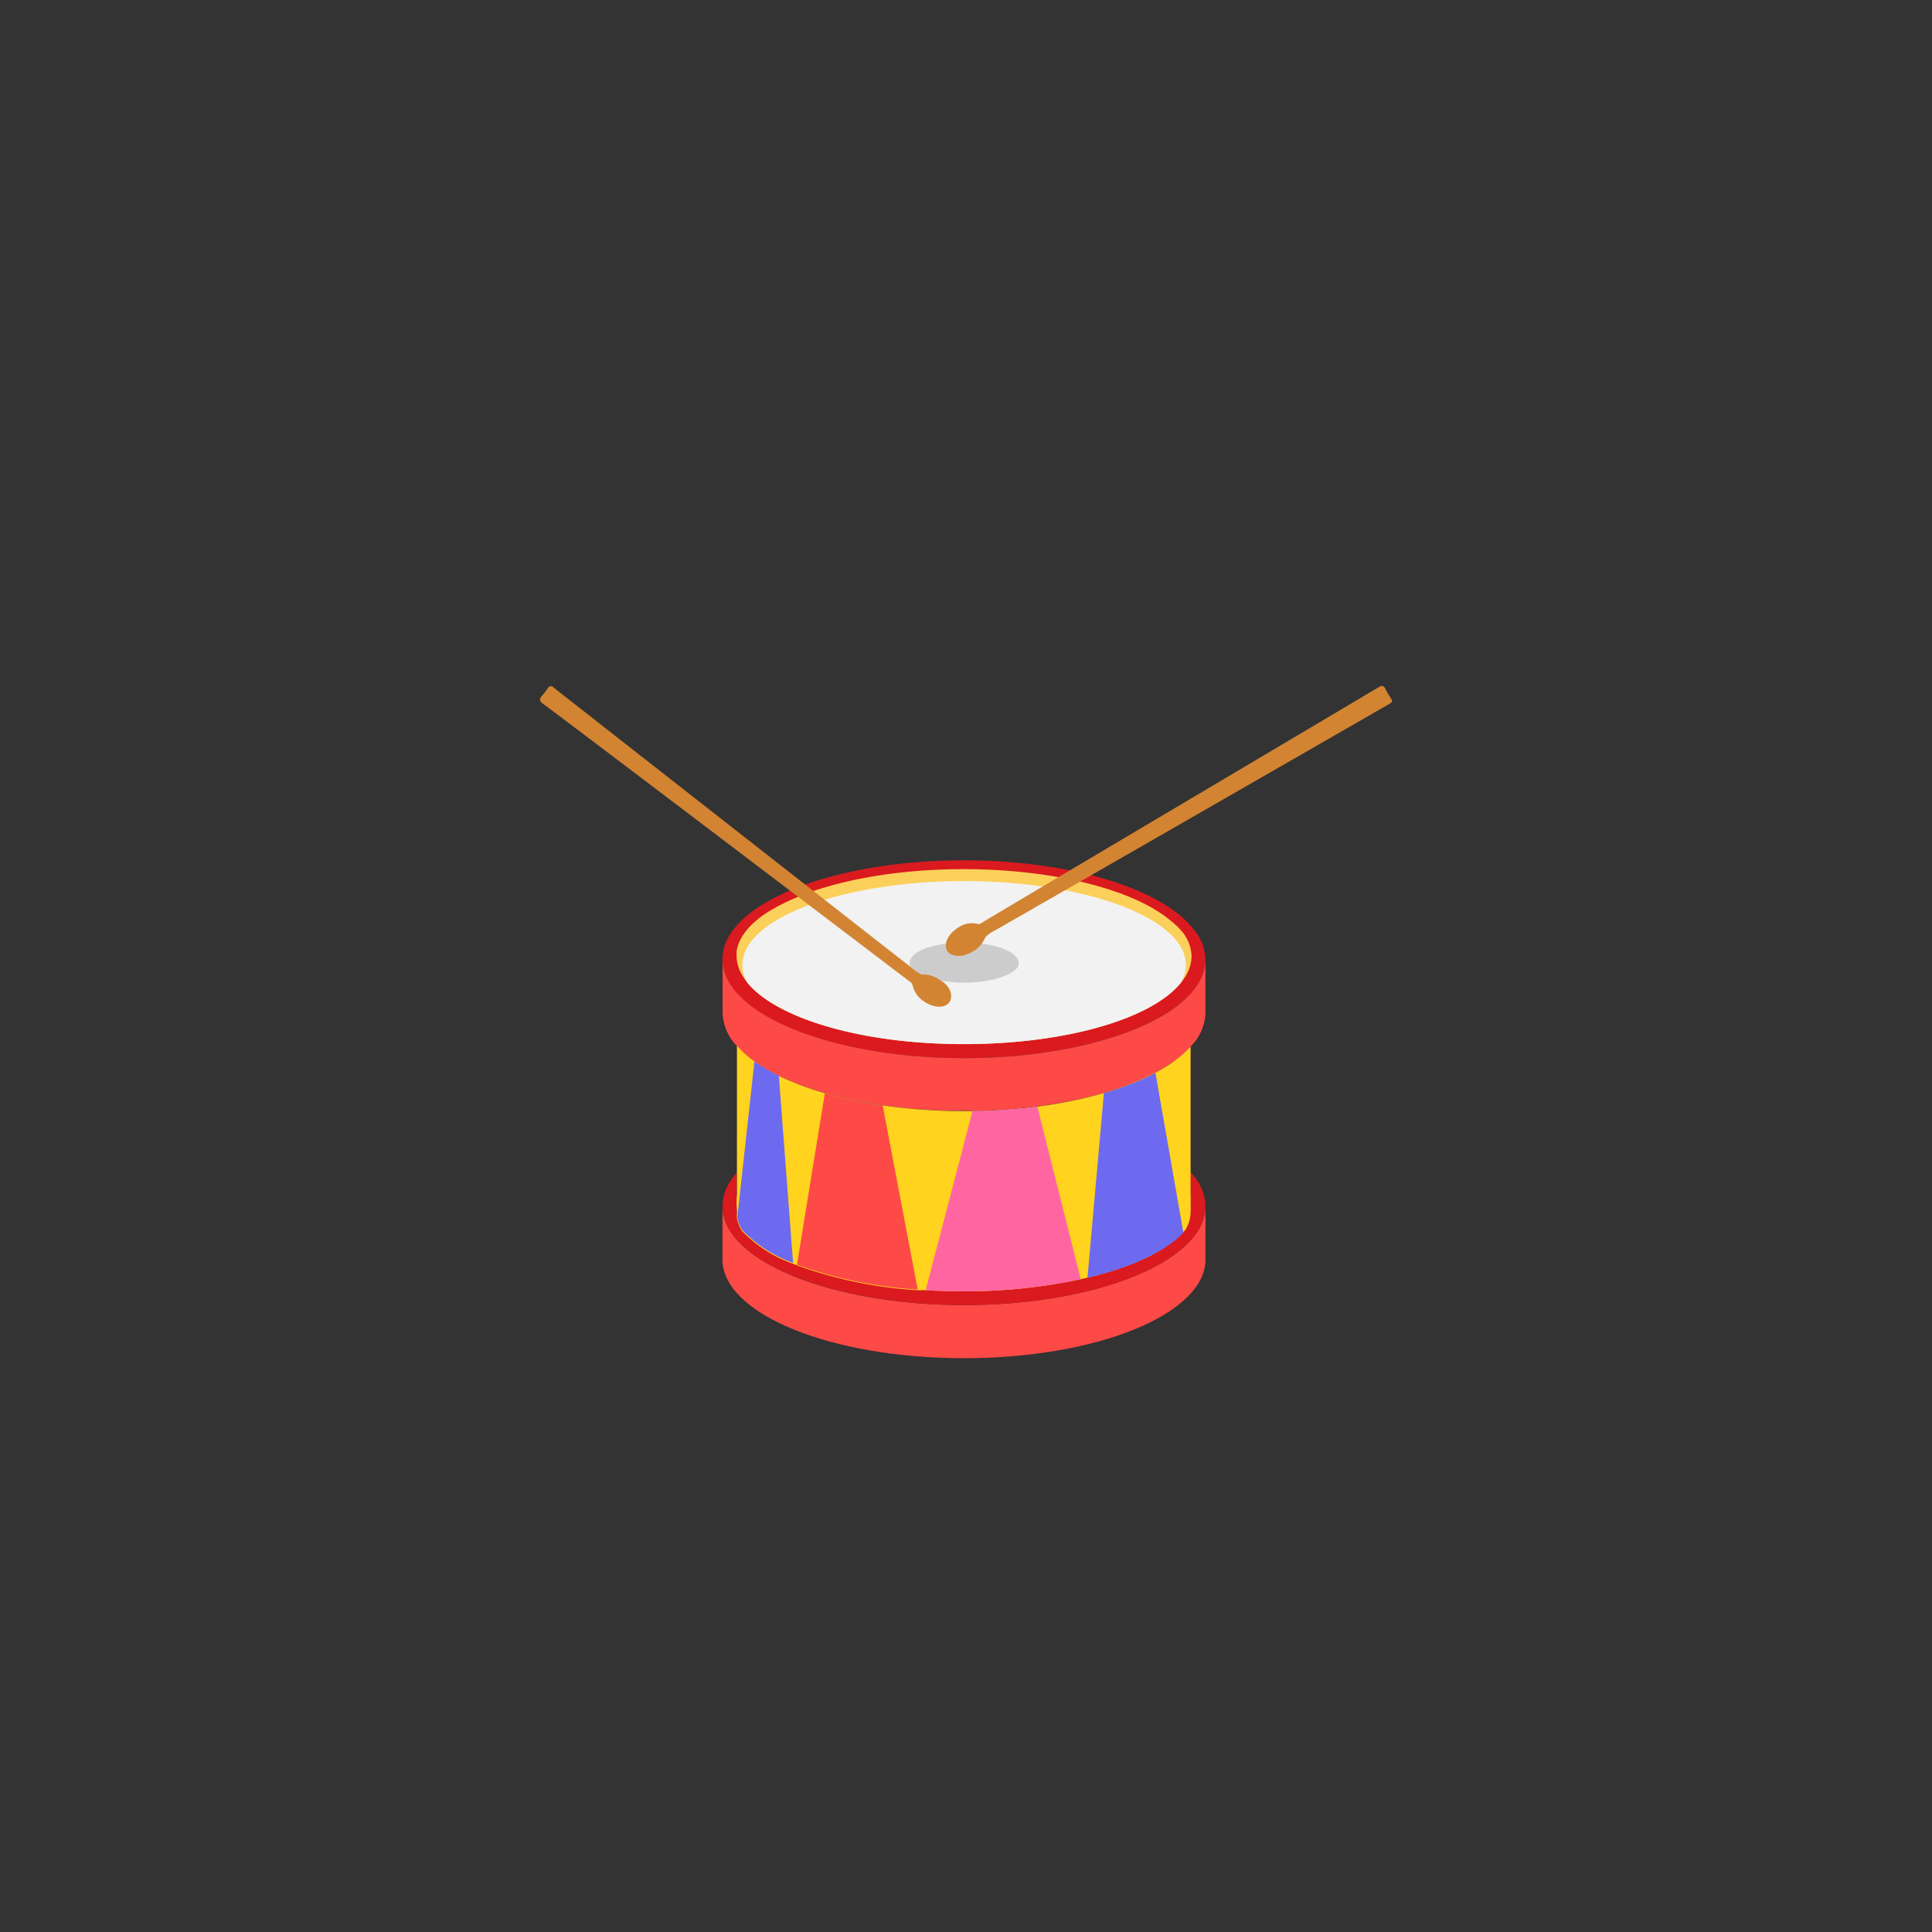 <svg id="Layer_1" data-name="Layer 1" xmlns="http://www.w3.org/2000/svg" viewBox="0 0 160 160"><rect x="0" y="0" width="160" height="160" fill="#333333" stroke="none"/><defs><style>.cls-1{fill:#fd4a46;}.cls-2{fill:#fbd05a;}.cls-3{fill:#da1a1f;}.cls-4{fill:#c6434e;}.cls-5{fill:#fff;}.cls-6{fill:#d28432;}.cls-7{fill:#f2f2f2;}.cls-8{fill:#ccc;}.cls-9{fill:#ffd31e;}.cls-10{fill:#6d6aef;}.cls-11{fill:#ff66a1;}</style></defs><title>Artboard 116</title><path class="cls-1" d="M99.83,99.9v4.4c0,4.51-8.94,8.18-20,8.18s-20-3.67-20-8.18V99.9c0,4.52,9,8.18,20,8.18S99.83,104.42,99.83,99.9Z"/><path class="cls-2" d="M98.68,99.63a3.31,3.31,0,0,1-.63,1.87,3.59,3.59,0,0,1-.25.33c-2.41,3-9.54,5.09-18,5.09s-15.54-2.14-17.95-5.08h0a4.64,4.64,0,0,1-.6-.94A3.2,3.2,0,0,1,61,99.63c0-.13,0-.25,0-.38v0c.22-1.52,1.65-2.91,3.92-4,3.44-1.72,8.83-2.82,14.88-2.82,7.56,0,14.08,1.72,17.08,4.21A6.4,6.4,0,0,1,98,97.73,3.39,3.39,0,0,1,98.68,99.63Z"/><path class="cls-3" d="M61.83,77.14a3.35,3.35,0,0,0-.78,1.61c.22-1.52,1.65-2.91,3.92-4l.06,0a1.83,1.83,0,0,1-.42.26A9.08,9.08,0,0,0,61.83,77.14Z"/><path class="cls-3" d="M96.91,76.13l0,0A6.4,6.4,0,0,1,98,77.28,8.18,8.18,0,0,0,96.91,76.13Z"/><path class="cls-3" d="M98.05,81.05c-2.13,3.12-9.47,5.42-18.2,5.42-9.29,0-17-2.6-18.55-6a3.35,3.35,0,0,0,.79,1c.19.19.38.38.58.56a14.38,14.38,0,0,0,4.78,2.57,35.24,35.24,0,0,0,9.27,1.74,47.5,47.5,0,0,0,10.18-.42,29.08,29.08,0,0,0,6.16-1.6,13.18,13.18,0,0,0,4.31-2.56.55.55,0,0,0,.3-.3l.14-.18A1.26,1.26,0,0,0,98.05,81.05Z"/><polygon class="cls-3" points="98.92 76.82 98.91 76.82 98.91 76.82 98.92 76.82"/><path class="cls-4" d="M99,86h0Z"/><path class="cls-4" d="M98.94,85.19h0Z"/><path class="cls-4" d="M98.46,85.28s0,.09-.08.08S98.39,85.26,98.46,85.28Z"/><path class="cls-2" d="M93.26,74.14a10.78,10.78,0,0,1-1.37.53l-.4.13.08-.18A19.57,19.57,0,0,0,88,73.71c-1-.21-2.09-.34-3.15-.46-1.27-.13-2.54-.23-3.82-.27h-1l-1.26,0a44.63,44.63,0,0,0-5.77.5c-1.33.23-2.64.48-3.94.8-.3.07-.54.3-.85.3l-.1,0a1,1,0,0,1-.58-.27v0c-.3,0-.53-.16-.8-.24A18.36,18.36,0,0,1,70,73a41.81,41.81,0,0,1,7.65-1.06,46.89,46.89,0,0,1,6.16.11,33.77,33.77,0,0,1,9.25,2Z"/><path class="cls-5" d="M79.85,73h.23l-1.26,0a44.63,44.63,0,0,0-5.77.5c-1.33.23-2.64.48-3.94.8-.3.07-.54.3-.85.3l-.1,0A40.3,40.3,0,0,1,79.85,73Z"/><path class="cls-5" d="M91.49,74.8l.08-.18A19.57,19.57,0,0,0,88,73.71c-1-.21-2.09-.34-3.15-.46-1.27-.13-2.54-.23-3.82-.27a38.28,38.28,0,0,1,10.83,1.69Z"/><path class="cls-2" d="M66.34,75.21c-.51.23-1,.52-1.52.75a3.12,3.12,0,0,0-.76.48,1,1,0,0,1-.7.38c-.22,0-.33.27-.48.42a4.74,4.74,0,0,0-1.15,1.52A2.5,2.5,0,0,0,62,81.14c.06.11.14.19.09.32a3,3,0,0,1-.26-4.32A9.08,9.08,0,0,1,64.61,75a1.83,1.83,0,0,0,.42-.26A6,6,0,0,1,66.34,75.21Z"/><path class="cls-2" d="M97.9,81.2a2.85,2.85,0,0,0,.31-1.29v-.22a2.35,2.35,0,0,0-.66-1.64l-.12-.15-.11-.14-.14-.16L97,77.46,97,77.39l-.08-.07-.07-.07-.08-.07a8.86,8.86,0,0,0-.8-.62l-.1-.06c-.17-.12-.35-.23-.54-.34l-.1-.06-.44-.24,0,0h0l-.59-.29h0l-.23-.11h0l-.28-.12A5.31,5.31,0,0,1,95,74.89l.6.32.34.2a2,2,0,0,0,.59.4l.4.32a6.12,6.12,0,0,1,1.53,1.79A2.89,2.89,0,0,1,97.9,81.2Z"/><path class="cls-4" d="M99,77.21l0,.17c-.06-.08,0-.12,0-.17Z"/><path class="cls-3" d="M96.51,75.81a2,2,0,0,1-.59-.4,2.18,2.18,0,0,1,.36-.26c.17-.08.29,0,.38.17S96.59,75.65,96.51,75.81Z"/><polygon class="cls-6" points="67.58 74.28 67.59 74.25 67.58 74.28 67.58 74.28"/><path class="cls-3" d="M99.83,79.45c0,4.52-8.94,8.18-20,8.18s-20-3.66-20-8.18a3.83,3.83,0,0,1,.59-2c2.16-3.56,10-6.2,19.4-6.2,8.9,0,16.45,2.38,19,5.68A4,4,0,0,1,99.83,79.45Z"/><path class="cls-1" d="M99.83,79.45v4.4a4.09,4.09,0,0,1-1.08,2.66C96.06,89.72,88.61,92,79.85,92S63.78,89.76,61,86.6a4.2,4.2,0,0,1-1.16-2.75v-4.4c0,4.52,9,8.18,20,8.18S99.83,84,99.83,79.45Z"/><path class="cls-2" d="M98.68,79.18a3.31,3.31,0,0,1-.63,1.87,3.59,3.59,0,0,1-.25.33c-2.41,3-9.54,5.09-18,5.09S64.31,84.33,61.9,81.39h0a4.64,4.64,0,0,1-.6-.94A3.2,3.2,0,0,1,61,79.18c0-.13,0-.25,0-.38v0c.22-1.52,1.65-2.91,3.92-4,3.44-1.72,8.83-2.82,14.88-2.82,7.56,0,14.08,1.72,17.08,4.21A6.4,6.4,0,0,1,98,77.28,3.39,3.39,0,0,1,98.68,79.18Z"/><path class="cls-7" d="M98.21,79.91a2.92,2.92,0,0,1-.41,1.47c-2.41,3-9.54,5.09-18,5.09S64.31,84.33,61.9,81.39h0a2.89,2.89,0,0,1-.42-1.48c0-3.83,8.22-6.94,18.37-6.94S98.21,76.08,98.21,79.91Z"/><path class="cls-8" d="M84.36,79.77a.7.7,0,0,1-.1.36c-.59.72-2.34,1.25-4.41,1.25s-3.82-.53-4.41-1.25h0a.72.72,0,0,1-.11-.36c0-1,2-1.71,4.52-1.71S84.36,78.82,84.36,79.77Z"/><path class="cls-6" d="M78.62,83c-.37.52-1.32.49-2.12-.08a2.13,2.13,0,0,1-.91-1.28v0a.55.55,0,0,0-.26-.36c-1.71-1.3-29.93-22.73-30.37-23-.26-.19-.33-.37-.1-.63s.37-.46.54-.7a.28.28,0,0,1,.46,0c1.63,1.28,27.75,21.74,29.48,23.07a3.92,3.92,0,0,0,1,.69h0a2.24,2.24,0,0,1,1.47.44C78.64,81.56,79,82.44,78.62,83Z"/><path class="cls-6" d="M114.93,58.37c-1.23.71-30.25,17.39-32.72,18.79a1.9,1.9,0,0,0-.64.51,2.19,2.19,0,0,1-1,1.12c-.83.52-1.78.5-2.12-.05s.07-1.4.9-1.92a2,2,0,0,1,1.71-.28,1.62,1.62,0,0,0,.41-.22c2-1.21,30-17.79,32.7-19.41.27-.16.43-.14.57.15s.23.4.34.6C115.37,58.11,115.37,58.12,114.93,58.37Z"/><path class="cls-3" d="M99.83,99.9a4.2,4.2,0,0,1-1.23,2.83c-2.82,3.12-10.15,5.35-18.75,5.35S63.78,105.81,61,102.65a4.2,4.2,0,0,1-1.16-2.75,3.8,3.8,0,0,1,.59-2,5.65,5.65,0,0,1,.57-.77v3.21a2.89,2.89,0,0,0,.42,1.48h0c2.47,3,9.76,5.09,18.37,5.09s15.9-2.14,18.37-5.09a2.89,2.89,0,0,0,.42-1.48v-3.3c.1.11.19.22.28.34A4,4,0,0,1,99.83,99.9Z"/><path class="cls-9" d="M98.6,86.68v13.68a2.89,2.89,0,0,1-.42,1.48l-.22.24c-1.47,1.56-4.29,2.88-7.94,3.74l-.52.12a45.48,45.48,0,0,1-9.69,1q-1.61,0-3.15-.09l-.64,0a35.56,35.56,0,0,1-10-2.05l-.37-.15a10.88,10.88,0,0,1-4.24-2.75h0a3.26,3.26,0,0,1-.38-1,2.7,2.7,0,0,1,0-.49V86.6a8.17,8.17,0,0,0,1.46,1.3,14.74,14.74,0,0,0,2,1.19,23.26,23.26,0,0,0,3.86,1.45,35.86,35.86,0,0,0,4.74,1c.93.13,1.88.24,2.87.32,1.25.1,2.55.16,3.88.16h.69c1.09,0,2.15-.06,3.19-.15.74-.06,1.47-.13,2.18-.23a36.19,36.19,0,0,0,5.47-1.11,22.76,22.76,0,0,0,4.27-1.68A10.5,10.5,0,0,0,98.6,86.68Z"/><path class="cls-10" d="M64.5,89.09l1.18,15.5a10.88,10.88,0,0,1-4.24-2.75h0a3.26,3.26,0,0,1-.38-1L62.48,87.9A14.74,14.74,0,0,0,64.5,89.09Z"/><path class="cls-1" d="M73.1,91.55,76,106.79a35.56,35.56,0,0,1-10-2.05l2.31-14.2A35.86,35.86,0,0,0,73.1,91.55Z"/><path class="cls-11" d="M85.91,91.64l3.59,14.3a45.48,45.48,0,0,1-9.69,1q-1.61,0-3.15-.09L80.54,92c1.09,0,2.15-.06,3.19-.15C84.47,91.81,85.2,91.74,85.91,91.64Z"/><path class="cls-10" d="M98,102.08c-1.47,1.56-4.29,2.88-7.94,3.74l1.36-15.29a22.76,22.76,0,0,0,4.27-1.68Z"/></svg>